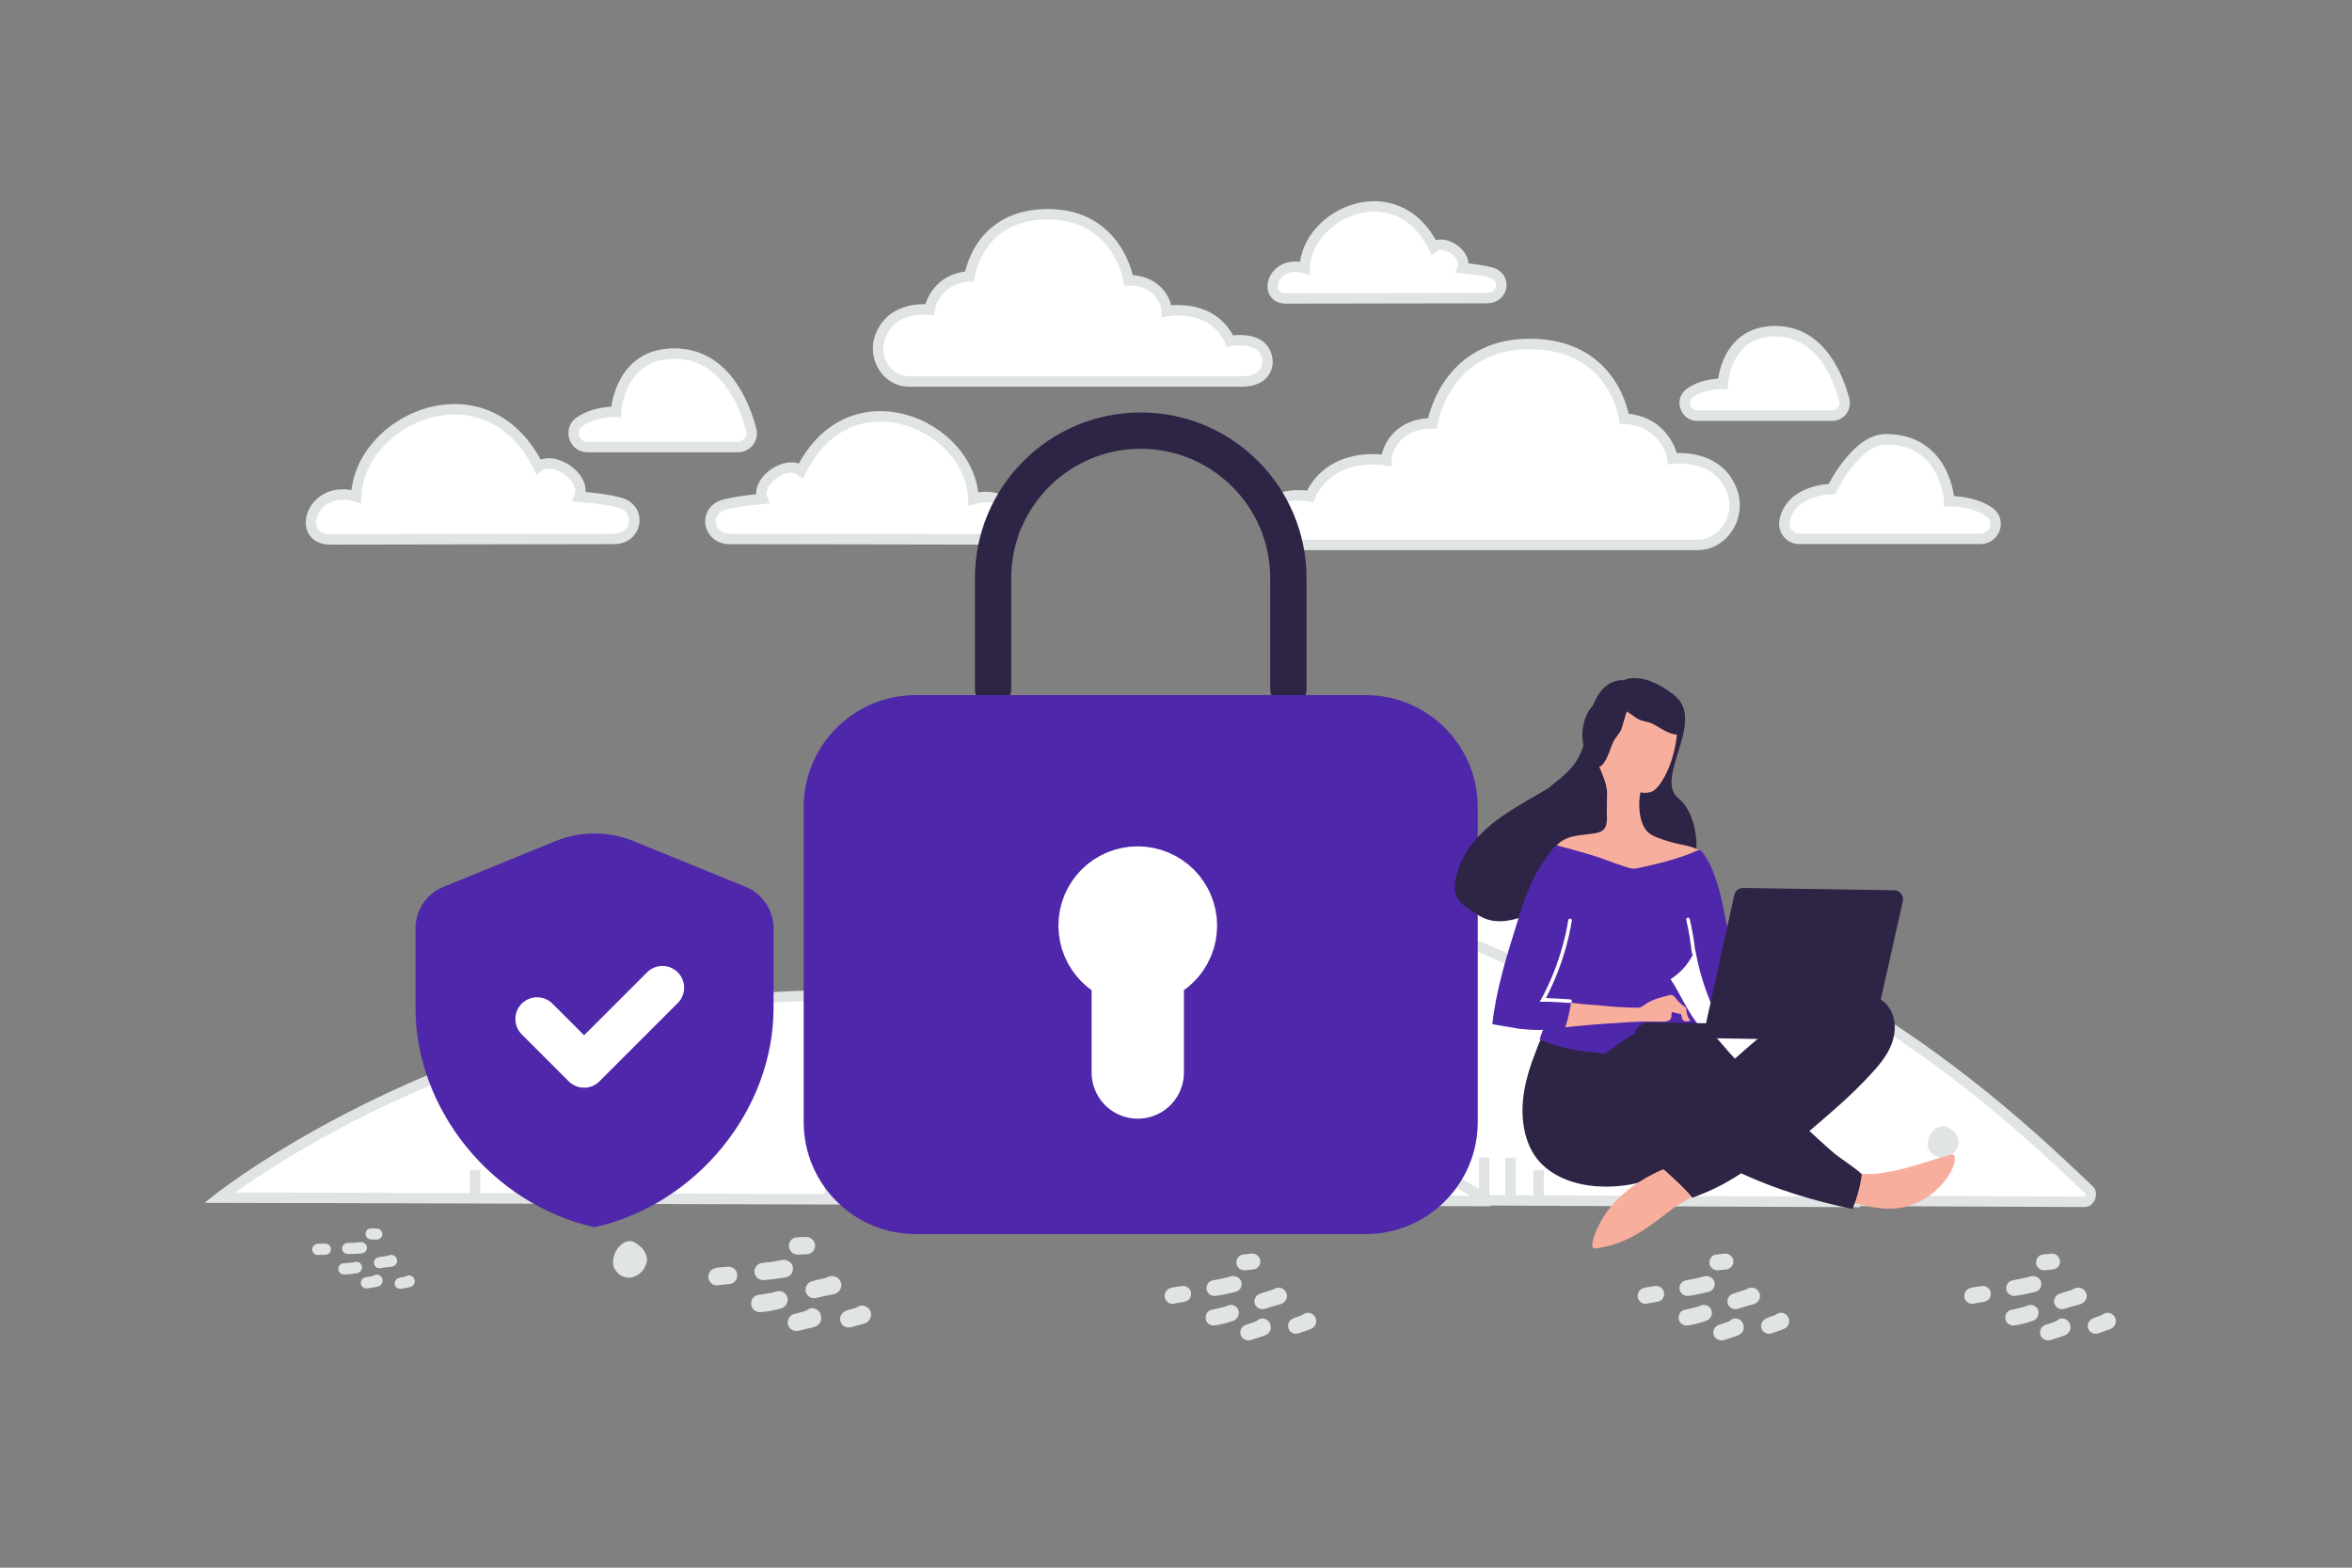 <svg width="900" height="600" viewBox="0 0 900 600" fill="none" xmlns="http://www.w3.org/2000/svg">
<rect x="0" y="0" width="900" height="600" fill="#808080" stroke="none"/>
<g clip-path="url(#clip0_1235_23651)">
<path fill-rule="evenodd" clip-rule="evenodd" d="M362.614 458.077C360.953 458.069 360.02 456.217 361.088 454.945C376.396 436.702 459.288 344.452 571.269 343.017C683.959 341.572 775.856 433.307 799.408 455.464C800.869 456.838 799.667 459.979 797.661 459.97L362.614 458.077Z" fill="white" stroke="#E1E4E5" stroke-width="4"/>
<path fill-rule="evenodd" clip-rule="evenodd" d="M259.058 458.059C259.058 458.059 347.507 344.61 471.786 343.017C596.628 341.416 695.95 454.175 705.1 460L259.058 458.059Z" fill="white" stroke="#E1E4E5" stroke-width="4"/>
<path d="M219.701 440.228V417.182" stroke="#E1E4E5" stroke-width="4"/>
<path d="M344.331 440.228V417.182" stroke="#E1E4E5" stroke-width="4"/>
<path d="M235.007 440.227V424.273" stroke="#E1E4E5" stroke-width="4"/>
<path d="M358.541 440.227V424.273" stroke="#E1E4E5" stroke-width="4"/>
<path d="M578 459.046V443.092" stroke="#E1E4E5" stroke-width="4"/>
<path d="M204.395 440.227V424.273" stroke="#E1E4E5" stroke-width="4"/>
<path d="M329.025 440.227V424.273" stroke="#E1E4E5" stroke-width="4"/>
<path d="M543.299 459.046V443.092" stroke="#E1E4E5" stroke-width="4"/>
<path fill-rule="evenodd" clip-rule="evenodd" d="M84 458.368C84 458.368 180.441 382.083 315.95 381.011C452.073 379.935 560.37 455.757 570.346 459.674L84 458.368Z" fill="white" stroke="#E1E4E5" stroke-width="4"/>
<path d="M198.435 458.481V442.984" stroke="#E1E4E5" stroke-width="4"/>
<path d="M334.326 458.481V442.984" stroke="#E1E4E5" stroke-width="4"/>
<path d="M567.961 458.481V442.984" stroke="#E1E4E5" stroke-width="4"/>
<path d="M215.124 458.483V447.754" stroke="#E1E4E5" stroke-width="4"/>
<path d="M349.82 458.483V447.754" stroke="#E1E4E5" stroke-width="4"/>
<path d="M588.74 458.483V447.754" stroke="#E1E4E5" stroke-width="4"/>
<path d="M181.746 458.483V447.754" stroke="#E1E4E5" stroke-width="4"/>
<path d="M317.637 458.483V447.754" stroke="#E1E4E5" stroke-width="4"/>
<path d="M290.505 489.56C289.329 488.979 288.589 487.704 288.689 486.432C288.738 485.758 288.991 485.115 289.415 484.588C289.838 484.062 290.413 483.677 291.061 483.486C291.426 483.38 291.813 483.342 292.195 483.3C294.479 483.041 296.766 482.824 299.012 482.29C300.005 482.05 300.982 482.21 301.863 482.771C303.029 483.515 303.548 484.607 303.403 485.953C303.256 487.305 302.464 488.23 301.189 488.714C300.949 488.803 300.7 488.866 300.446 488.902C297.825 489.289 295.207 489.718 292.561 489.916C291.837 489.97 291.152 489.883 290.505 489.56ZM301.067 498.897C300.577 499.91 299.741 500.589 298.696 500.851C296.127 501.488 293.532 502.08 290.876 502.185C288.451 502.277 286.833 500.002 287.629 497.74C288.084 496.446 289.084 495.713 290.42 495.572C292.143 495.393 293.816 495.013 295.517 494.734C296.058 494.645 296.561 494.456 297.077 494.29C297.704 494.085 298.378 494.072 299.013 494.254C299.647 494.436 300.212 494.803 300.636 495.309C301.052 495.799 301.315 496.4 301.392 497.038C301.468 497.676 301.355 498.323 301.067 498.897ZM308.572 492.128C309.005 491.247 309.703 490.683 310.636 490.405C312.041 489.985 313.466 489.637 314.906 489.362C315.563 489.234 316.191 489.051 316.8 488.747C317.236 488.528 317.712 488.402 318.198 488.375C318.685 488.349 319.172 488.423 319.629 488.593C320.086 488.763 320.502 489.025 320.853 489.363C321.205 489.701 321.482 490.108 321.669 490.558C322.431 492.398 321.517 494.416 319.585 495.139C319.317 495.244 319.041 495.325 318.759 495.382C316.625 495.756 314.51 496.236 312.402 496.736C311.095 497.043 309.932 496.741 309.023 495.709C308.136 494.697 307.973 493.342 308.572 492.128ZM312.266 501.057C313.673 501.801 314.227 502.935 314.245 504.338C314.264 505.725 313.633 506.795 312.412 507.474C311.967 507.724 311.48 507.897 310.986 508.018C309.247 508.437 307.516 508.869 305.777 509.288C304.668 509.551 303.608 509.429 302.692 508.698C301.686 507.891 301.254 506.817 301.488 505.549C301.732 504.213 302.559 503.313 303.863 502.916C304.875 502.618 305.896 502.355 306.926 502.126C307.704 501.946 308.432 501.726 309.114 501.242C310.127 500.515 311.261 500.57 312.266 501.057ZM332.951 504.702C332.605 505.41 332.086 505.967 331.365 506.304C330.958 506.492 330.545 506.662 330.115 506.768C328.661 507.129 327.219 507.529 325.777 507.929C323.592 508.534 321.594 507.134 321.476 504.968C321.402 503.61 322.165 502.389 323.498 501.775C324.488 501.317 325.542 501.051 326.596 500.802C327.16 500.667 327.682 500.488 328.185 500.187C329.547 499.371 331.082 499.57 332.238 500.653C333.333 501.681 333.624 503.325 332.951 504.702ZM271.406 487.116C271.79 486.411 272.306 485.908 272.992 485.595C273.46 485.38 273.947 485.223 274.459 485.175C275.821 485.048 277.189 484.875 278.557 484.815C281.036 484.71 282.724 486.908 281.942 489.224C281.534 490.438 280.624 491.152 279.378 491.401C278.978 491.481 278.555 491.478 278.145 491.529C277.039 491.657 275.925 491.708 274.819 491.884C273.512 492.095 272.426 491.608 271.664 490.521C270.892 489.438 270.877 488.269 271.406 487.116ZM309.987 473.771C311.287 474.438 311.973 475.63 311.873 476.95C311.764 478.369 311.017 479.317 309.71 479.832C309.416 479.957 309.103 480.03 308.784 480.05C307.574 480.112 306.363 480.147 305.151 480.155C304.469 480.158 303.834 479.936 303.267 479.533C302.146 478.715 301.644 477.383 301.971 476.072C302.308 474.743 303.356 473.721 304.701 473.594C306.031 473.466 307.376 473.466 308.712 473.438C309.199 473.425 309.66 473.576 309.987 473.771ZM131.918 479.631C131.193 479.199 130.784 478.343 130.913 477.532C130.979 477.102 131.174 476.702 131.472 476.386C131.771 476.07 132.159 475.853 132.585 475.763C132.825 475.714 133.075 475.709 133.322 475.702C134.801 475.653 136.279 475.63 137.748 475.402C138.064 475.349 138.387 475.362 138.698 475.44C139.008 475.519 139.299 475.661 139.552 475.857C140.262 476.393 140.539 477.121 140.378 477.977C140.214 478.836 139.659 479.39 138.816 479.635C138.657 479.68 138.494 479.708 138.329 479.718C136.628 479.832 134.927 479.973 133.219 479.965C132.752 479.963 132.316 479.872 131.918 479.631ZM138.217 486.163C138.049 486.461 137.816 486.717 137.535 486.913C137.255 487.109 136.934 487.24 136.596 487.295C134.915 487.572 133.22 487.819 131.511 487.751C129.95 487.686 129.029 486.144 129.655 484.733C130.013 483.926 130.692 483.507 131.556 483.485C132.671 483.458 133.763 483.3 134.869 483.208C135.221 483.178 135.553 483.083 135.893 483.002C136.753 482.8 137.614 483.132 138.124 483.839C138.619 484.526 138.655 485.43 138.217 486.163ZM143.378 482.203C143.701 481.66 144.178 481.334 144.79 481.203C145.713 481.005 146.646 480.855 147.584 480.752C148.011 480.71 148.43 480.61 148.83 480.454C149.121 480.336 149.433 480.279 149.746 480.287C150.06 480.295 150.368 480.367 150.653 480.499C150.937 480.632 151.191 480.821 151.399 481.056C151.607 481.291 151.764 481.567 151.861 481.865C152.256 483.084 151.567 484.332 150.29 484.697C150.113 484.752 149.931 484.79 149.747 484.811C148.359 484.942 146.978 485.142 145.6 485.355C144.746 485.485 144.015 485.232 143.484 484.524C142.967 483.829 142.932 482.951 143.378 482.203ZM145.292 488.12C146.156 488.669 146.454 489.425 146.394 490.326C146.335 491.217 145.876 491.871 145.058 492.245C144.757 492.379 144.44 492.471 144.115 492.521C142.978 492.701 141.846 492.89 140.708 493.07C139.983 493.181 139.309 493.049 138.759 492.533C138.155 491.964 137.933 491.253 138.148 490.451C138.372 489.606 138.949 489.071 139.806 488.883C140.47 488.744 141.139 488.627 141.811 488.533C142.32 488.458 142.798 488.353 143.26 488.078C143.947 487.663 144.672 487.756 145.292 488.12ZM158.377 491.516C158.118 491.952 157.757 492.283 157.277 492.462C157.01 492.567 156.734 492.645 156.452 492.696C155.5 492.854 154.555 493.037 153.609 493.22C152.176 493.496 150.966 492.495 151.001 491.1C151.023 490.225 151.575 489.481 152.462 489.155C153.12 488.911 153.81 488.795 154.499 488.689C154.864 488.64 155.218 488.534 155.55 488.375C156.465 487.921 157.44 488.127 158.126 488.881C158.776 489.597 158.879 490.667 158.377 491.516ZM119.789 477.088C120.072 476.655 120.429 476.359 120.885 476.193C121.196 476.079 121.516 476.004 121.847 475.999C122.727 475.987 123.614 475.946 124.495 475.977C126.091 476.036 127.061 477.533 126.441 478.979C126.118 479.737 125.497 480.148 124.685 480.245C124.424 480.276 124.153 480.252 123.887 480.264C123.172 480.289 122.454 480.265 121.736 480.321C120.886 480.39 120.214 480.022 119.781 479.286C119.341 478.552 119.391 477.801 119.789 477.088ZM145.224 470.498C146.025 470.992 146.403 471.792 146.272 472.633C146.129 473.538 145.602 474.108 144.737 474.372C144.543 474.433 144.331 474.472 144.131 474.465C143.352 474.442 142.573 474.403 141.795 474.346C141.36 474.311 140.948 474.137 140.619 473.851C139.941 473.269 139.687 472.388 139.964 471.564C140.248 470.729 140.972 470.127 141.842 470.114C142.702 470.1 143.565 470.169 144.423 470.219C144.736 470.235 145.025 470.356 145.224 470.498ZM463.536 495.756C462.421 495.302 461.66 494.183 461.668 493.012C461.668 492.391 461.857 491.785 462.211 491.275C462.564 490.765 463.065 490.375 463.646 490.157C463.973 490.037 464.326 489.976 464.672 489.913C466.747 489.526 468.827 489.176 470.848 488.539C471.282 488.396 471.741 488.345 472.196 488.389C472.651 488.432 473.092 488.57 473.491 488.792C474.607 489.397 475.154 490.363 475.11 491.605C475.064 492.852 474.4 493.752 473.264 494.278C473.05 494.376 472.826 494.451 472.596 494.5C470.221 495.027 467.853 495.591 465.443 495.947C464.783 496.044 464.15 496.01 463.536 495.756ZM473.823 503.611C473.44 504.57 472.719 505.247 471.78 505.556C469.469 506.308 467.132 507.021 464.707 507.292C462.492 507.536 460.861 505.559 461.441 503.436C461.773 502.221 462.64 501.483 463.854 501.267C465.42 500.99 466.927 500.531 468.466 500.164C468.956 500.047 469.404 499.841 469.866 499.654C470.427 499.425 471.044 499.37 471.636 499.494C472.229 499.619 472.771 499.919 473.192 500.354C474.038 501.216 474.282 502.484 473.823 503.611ZM480.249 496.918C480.588 496.083 481.19 495.521 482.026 495.205C483.285 494.728 484.567 494.316 485.868 493.968C486.461 493.808 487.024 493.6 487.561 493.281C487.946 493.052 488.373 492.905 488.817 492.849C489.261 492.793 489.712 492.828 490.142 492.954C490.571 493.08 490.97 493.292 491.314 493.579C491.657 493.866 491.938 494.22 492.139 494.62C492.957 496.253 492.254 498.161 490.532 498.951C490.294 499.065 490.046 499.158 489.791 499.228C487.862 499.711 485.957 500.29 484.06 500.885C482.883 501.253 481.798 501.053 480.898 500.168C480.019 499.299 479.78 498.069 480.249 496.918ZM484.22 504.852C485.556 505.44 486.138 506.443 486.248 507.726C486.356 508.995 485.848 510.016 484.775 510.718C484.38 510.972 483.953 511.171 483.505 511.31C481.94 511.809 480.384 512.318 478.819 512.816C477.821 513.129 476.842 513.087 475.955 512.479C474.981 511.805 474.515 510.851 474.646 509.674C474.781 508.435 475.479 507.556 476.647 507.107C477.554 506.767 478.472 506.459 479.4 506.182C480.101 505.966 480.752 505.716 481.345 505.229C482.225 504.496 483.267 504.472 484.22 504.852ZM503.4 506.829C503.13 507.5 502.691 508.044 502.053 508.4C501.693 508.599 501.326 508.782 500.939 508.907C499.634 509.339 498.336 509.789 497.043 510.256C495.082 510.954 493.16 509.803 492.91 507.827C492.753 506.588 493.372 505.421 494.552 504.77C495.428 504.286 496.376 503.973 497.325 503.675C497.832 503.515 498.298 503.317 498.739 503.008C499.933 502.171 501.351 502.252 502.481 503.168C503.551 504.038 503.926 505.523 503.4 506.829ZM445.887 494.774C446.192 494.104 446.632 493.609 447.239 493.277C447.647 493.044 448.092 492.881 448.555 492.797C449.793 492.59 451.035 492.342 452.283 492.197C454.547 491.937 456.237 493.839 455.673 496.011C455.38 497.15 454.594 497.864 453.469 498.174C453.107 498.274 452.72 498.299 452.348 498.372C451.344 498.562 450.327 498.682 449.326 498.916C448.143 499.195 447.117 498.82 446.347 497.876C445.569 496.935 445.478 495.865 445.887 494.774ZM480.338 480.017C481.572 480.542 482.278 481.588 482.274 482.803C482.267 484.11 481.645 485.027 480.482 485.585C480.221 485.718 479.939 485.806 479.649 485.845C478.545 485.982 477.438 486.094 476.329 486.18C475.704 486.228 475.109 486.067 474.563 485.734C473.483 485.06 472.935 483.872 473.149 482.651C473.37 481.412 474.262 480.407 475.486 480.202C476.695 479.997 477.927 479.909 479.148 479.795C479.593 479.751 480.025 479.859 480.338 480.017ZM644.536 495.756C643.421 495.302 642.66 494.183 642.668 493.012C642.668 492.391 642.857 491.785 643.211 491.275C643.564 490.765 644.065 490.375 644.646 490.157C644.973 490.037 645.326 489.976 645.672 489.913C647.747 489.526 649.827 489.176 651.848 488.539C652.282 488.396 652.741 488.345 653.196 488.389C653.651 488.432 654.092 488.57 654.491 488.792C655.607 489.397 656.154 490.363 656.11 491.605C656.064 492.852 655.4 493.752 654.264 494.278C654.05 494.376 653.826 494.451 653.596 494.5C651.221 495.027 648.853 495.591 646.443 495.947C645.783 496.044 645.15 496.01 644.536 495.756ZM654.823 503.611C654.44 504.57 653.719 505.247 652.78 505.556C650.469 506.308 648.132 507.021 645.707 507.292C643.492 507.536 641.861 505.559 642.441 503.436C642.773 502.221 643.64 501.483 644.854 501.267C646.42 500.99 647.927 500.531 649.466 500.164C649.956 500.047 650.404 499.841 650.866 499.654C651.427 499.425 652.044 499.37 652.636 499.494C653.229 499.619 653.771 499.919 654.192 500.354C655.038 501.216 655.282 502.484 654.823 503.611ZM661.249 496.918C661.588 496.083 662.19 495.521 663.026 495.205C664.285 494.728 665.567 494.316 666.868 493.968C667.461 493.808 668.024 493.6 668.561 493.281C668.946 493.052 669.373 492.905 669.817 492.849C670.261 492.793 670.712 492.828 671.142 492.954C671.571 493.08 671.97 493.292 672.314 493.579C672.657 493.866 672.938 494.22 673.139 494.62C673.957 496.253 673.254 498.161 671.532 498.951C671.294 499.065 671.046 499.158 670.791 499.228C668.862 499.711 666.957 500.29 665.06 500.885C663.883 501.253 662.798 501.053 661.898 500.168C661.019 499.299 660.78 498.069 661.249 496.918ZM665.22 504.852C666.556 505.44 667.138 506.443 667.248 507.726C667.356 508.995 666.848 510.016 665.775 510.718C665.38 510.972 664.953 511.171 664.505 511.31C662.94 511.809 661.384 512.318 659.819 512.816C658.821 513.129 657.842 513.087 656.955 512.479C655.981 511.805 655.515 510.851 655.646 509.674C655.781 508.435 656.479 507.556 657.647 507.107C658.554 506.767 659.472 506.459 660.4 506.182C661.101 505.966 661.752 505.716 662.345 505.229C663.225 504.496 664.267 504.472 665.22 504.852ZM684.4 506.829C684.13 507.5 683.691 508.044 683.053 508.4C682.693 508.599 682.326 508.782 681.939 508.907C680.631 509.334 679.337 509.795 678.043 510.256C676.082 510.954 674.16 509.803 673.91 507.827C673.753 506.588 674.372 505.421 675.552 504.77C676.428 504.286 677.376 503.973 678.325 503.675C678.832 503.515 679.298 503.317 679.739 503.008C680.933 502.171 682.351 502.252 683.481 503.168C684.551 504.038 684.926 505.523 684.4 506.829ZM626.887 494.774C627.192 494.104 627.632 493.609 628.239 493.277C628.647 493.044 629.092 492.881 629.555 492.797C630.793 492.59 632.035 492.342 633.283 492.197C635.547 491.937 637.237 493.839 636.673 496.011C636.38 497.15 635.594 497.864 634.469 498.174C634.107 498.274 633.72 498.299 633.348 498.372C632.344 498.562 631.327 498.682 630.326 498.916C629.143 499.195 628.117 498.82 627.347 497.876C626.569 496.935 626.478 495.865 626.887 494.774ZM661.338 480.017C662.572 480.542 663.278 481.588 663.274 482.803C663.267 484.11 662.645 485.027 661.482 485.585C661.221 485.718 660.939 485.806 660.649 485.845C659.545 485.982 658.438 486.094 657.329 486.18C656.704 486.228 656.109 486.067 655.563 485.734C654.483 485.06 653.935 483.872 654.149 482.651C654.37 481.412 655.262 480.407 656.486 480.202C657.695 479.997 658.927 479.909 660.148 479.795C660.593 479.751 661.025 479.859 661.338 480.017ZM769.536 495.756C768.421 495.302 767.66 494.183 767.668 493.012C767.668 492.391 767.857 491.785 768.211 491.275C768.564 490.765 769.065 490.375 769.646 490.157C769.973 490.037 770.326 489.976 770.672 489.913C772.747 489.526 774.827 489.176 776.848 488.539C777.282 488.396 777.741 488.345 778.196 488.389C778.651 488.432 779.092 488.57 779.491 488.792C780.607 489.397 781.154 490.363 781.11 491.605C781.064 492.852 780.4 493.752 779.264 494.278C779.05 494.376 778.826 494.451 778.596 494.5C776.221 495.027 773.853 495.591 771.443 495.947C770.783 496.044 770.15 496.01 769.536 495.756ZM779.823 503.611C779.44 504.57 778.719 505.247 777.78 505.556C775.469 506.308 773.132 507.021 770.707 507.292C768.492 507.536 766.861 505.559 767.441 503.436C767.773 502.221 768.64 501.483 769.854 501.267C771.42 500.99 772.927 500.531 774.466 500.164C774.956 500.047 775.404 499.841 775.866 499.654C776.427 499.425 777.044 499.37 777.636 499.494C778.229 499.619 778.771 499.919 779.192 500.354C780.038 501.216 780.282 502.484 779.823 503.611ZM786.249 496.918C786.588 496.083 787.19 495.521 788.026 495.205C789.285 494.728 790.567 494.316 791.868 493.968C792.461 493.808 793.024 493.6 793.561 493.281C793.946 493.052 794.373 492.905 794.817 492.849C795.261 492.793 795.712 492.828 796.142 492.954C796.571 493.08 796.97 493.292 797.314 493.579C797.657 493.866 797.938 494.22 798.139 494.62C798.957 496.253 798.254 498.161 796.532 498.951C796.294 499.065 796.046 499.158 795.791 499.228C793.862 499.711 791.957 500.29 790.06 500.885C788.883 501.253 787.798 501.053 786.898 500.168C786.019 499.299 785.78 498.069 786.249 496.918ZM790.22 504.852C791.556 505.44 792.138 506.443 792.248 507.726C792.356 508.995 791.848 510.016 790.775 510.718C790.38 510.972 789.953 511.171 789.505 511.31C787.94 511.809 786.384 512.318 784.819 512.816C783.821 513.129 782.842 513.087 781.955 512.479C780.981 511.805 780.515 510.851 780.646 509.674C780.781 508.435 781.479 507.556 782.647 507.107C783.554 506.767 784.472 506.459 785.4 506.182C786.101 505.966 786.752 505.716 787.345 505.229C788.225 504.496 789.267 504.472 790.22 504.852ZM809.4 506.829C809.13 507.5 808.691 508.044 808.053 508.4C807.693 508.599 807.326 508.782 806.939 508.907C805.631 509.334 804.337 509.795 803.043 510.256C801.082 510.954 799.16 509.803 798.91 507.827C798.753 506.588 799.372 505.421 800.552 504.77C801.428 504.286 802.376 503.973 803.325 503.675C803.832 503.515 804.298 503.317 804.739 503.008C805.933 502.171 807.351 502.252 808.481 503.168C809.551 504.038 809.926 505.523 809.4 506.829ZM751.887 494.774C752.192 494.104 752.632 493.609 753.239 493.277C753.647 493.044 754.092 492.881 754.555 492.797C755.793 492.59 757.035 492.342 758.283 492.197C760.547 491.937 762.237 493.839 761.673 496.011C761.38 497.15 760.594 497.864 759.469 498.174C759.107 498.274 758.72 498.299 758.348 498.372C757.344 498.562 756.327 498.682 755.326 498.916C754.143 499.195 753.117 498.82 752.347 497.876C751.569 496.935 751.478 495.865 751.887 494.774ZM786.338 480.017C787.572 480.542 788.278 481.588 788.274 482.803C788.267 484.11 787.645 485.027 786.482 485.585C786.221 485.718 785.939 485.806 785.649 485.845C784.545 485.982 783.438 486.094 782.329 486.18C781.704 486.228 781.109 486.067 780.563 485.734C779.483 485.06 778.935 483.872 779.149 482.651C779.37 481.412 780.262 480.407 781.486 480.202C782.695 479.997 783.927 479.909 785.148 479.795C785.593 479.751 786.025 479.859 786.338 480.017ZM240.532 488.993C238.433 488.952 236.831 487.958 235.608 486.263C234.499 484.729 234.389 483.02 234.811 481.234C235.198 479.593 235.92 478.117 237.091 476.916C238.138 475.841 239.392 475.099 240.911 475.005C241.742 474.955 242.53 475.225 243.208 475.738C243.564 476.008 243.947 476.237 244.308 476.498C246.024 477.739 247.142 479.395 247.529 481.522C247.648 482.161 247.56 482.813 247.362 483.429C246.491 486.146 244.788 488.017 242.051 488.813C241.559 488.959 241.045 489.02 240.532 488.993ZM743.075 442.994C741.137 442.959 739.658 442.107 738.529 440.654C737.505 439.339 737.404 437.874 737.794 436.343C738.151 434.936 738.817 433.672 739.898 432.642C740.865 431.721 742.023 431.085 743.424 431.004C744.182 430.967 744.929 431.188 745.544 431.632C745.874 431.864 746.227 432.06 746.56 432.284C748.144 433.348 749.176 434.767 749.534 436.59C749.643 437.138 749.562 437.697 749.379 438.225C748.575 440.553 747.003 442.157 744.476 442.84C744.02 442.965 743.547 443.017 743.075 442.994Z" fill="#E1E4E5"/>
<path fill-rule="evenodd" clip-rule="evenodd" d="M126.339 206.437C112.774 206.437 119.121 184.926 136.306 190.064C137.258 160.197 185.941 138.344 206.071 178.628C211.763 174.124 224.543 182.631 221.713 190.064C228.035 190.603 233.009 191.334 236.878 192.303C245.813 194.539 244.045 206.336 234.835 206.253L126.339 206.437ZM381.911 206.437C394.739 206.437 388.737 186.097 372.486 190.955C371.586 162.712 325.551 142.048 306.515 180.141C301.133 175.882 289.048 183.926 291.724 190.955C285.746 191.465 281.043 192.157 277.383 193.072C268.934 195.187 270.607 206.342 279.316 206.264L381.911 206.437ZM492.189 114.211C482.598 114.211 487.086 99.001 499.237 102.635C499.91 81.516 534.332 66.065 548.566 94.548C552.59 91.364 561.627 97.378 559.626 102.635C564.096 103.016 567.613 103.533 570.349 104.218C576.667 105.799 575.416 114.14 568.904 114.082L492.189 114.211ZM282.309 171.123H224.844C219.706 171.123 217.492 164.457 221.697 161.5C221.756 161.457 221.815 161.415 221.875 161.374C227.861 157.251 235.717 157.626 235.717 157.626C235.717 157.626 236.839 135.317 257.976 135.317C277.087 135.317 284.708 154.114 287.456 164.47C288.349 167.834 285.783 171.123 282.309 171.123ZM701.09 159.096H649.469C644.853 159.096 642.865 153.075 646.641 150.404L646.801 150.29C652.179 146.567 659.236 146.905 659.236 146.905C659.236 146.905 660.244 126.755 679.232 126.755C696.399 126.755 703.245 143.733 705.714 153.086C706.516 156.125 704.211 159.096 701.09 159.096ZM688.53 206.23H757.781C763.387 206.23 765.805 199.134 761.216 195.985C761.151 195.94 761.086 195.896 761.021 195.853C754.488 191.463 745.913 191.861 745.913 191.861C745.913 191.861 744.688 168.114 721.618 168.114C710.212 168.114 700.995 187.172 700.995 187.172C700.995 187.172 685.479 187.172 682.911 199.147C682.135 202.774 684.737 206.23 688.53 206.23ZM649.58 208.548H496.052C481.64 208.548 482.301 196.62 487.009 192.464C491.834 188.204 501.367 189.932 501.367 189.932C501.367 189.932 504.205 181.909 513.548 178.003C521.811 174.548 530.468 176.192 530.468 176.192C530.468 176.192 530.468 170.685 535.759 166.125C541.051 161.564 548.105 162.008 548.105 162.008C548.105 162.008 552.955 131.645 585.364 131.645C617.772 131.645 621.52 160.234 621.52 160.234C621.52 160.234 628.795 160.234 634.086 165.11C639.377 169.986 640.039 175.526 640.039 175.526C640.039 175.526 657.734 173.129 662.968 188.474C666.086 197.62 659.679 208.548 649.58 208.548ZM347.754 146H475.011C486.956 146 486.408 136.073 482.506 132.614C478.507 129.069 470.605 130.507 470.605 130.507C470.605 130.507 468.252 123.83 460.509 120.58C453.659 117.704 446.484 119.072 446.484 119.072C446.484 119.072 446.484 114.49 442.098 110.695C437.712 106.899 431.864 107.268 431.864 107.268C431.864 107.268 427.845 82 400.982 82C374.119 82 371.013 105.792 371.013 105.792C371.013 105.792 364.983 105.792 360.597 109.85C356.211 113.908 355.663 118.519 355.663 118.519C355.663 118.519 340.996 116.524 336.658 129.294C334.073 136.905 339.384 146 347.754 146Z" fill="white" stroke="#E1E4E5" stroke-width="4"/>
<path d="M380.001 263.687V221.312C380.001 190.111 405.299 164.812 436.501 164.812C467.702 164.812 493 190.111 493 221.312V263.687" stroke="#2E2445" stroke-width="13.893" stroke-linecap="round" stroke-linejoin="round"/>
<path fill-rule="evenodd" clip-rule="evenodd" d="M522.571 463.858H350.429C331.407 463.858 316 448.451 316 429.429V308.929C316 289.907 331.407 274.5 350.429 274.5H522.571C541.593 274.5 557 289.907 557 308.929V429.429C557 448.451 541.593 463.858 522.571 463.858Z" fill="#4F27AA" stroke="#4F27AA" stroke-width="16.932" stroke-linecap="round" stroke-linejoin="round"/>
<path d="M435.369 410.482V367.306M435.321 341.588C428.311 341.588 422.622 347.277 422.673 354.287C422.673 361.297 428.362 366.986 435.371 366.986C442.381 366.986 448.07 361.297 448.07 354.287C448.07 347.277 442.381 341.588 435.321 341.588" stroke="white" stroke-width="35.331" stroke-linecap="round" stroke-linejoin="round"/>
<path fill-rule="evenodd" clip-rule="evenodd" d="M296 385.766C296 424.587 266.776 460.886 227.5 469.7C188.224 460.886 159 424.587 159 385.766V355.271C159.001 351.874 160.014 348.555 161.909 345.736C163.805 342.918 166.497 340.728 169.643 339.447L212.456 321.956C222.098 318.015 232.902 318.015 242.544 321.956L285.357 339.447C288.502 340.729 291.194 342.919 293.089 345.737C294.985 348.556 295.998 351.874 296 355.271V385.766Z" fill="#4F27AA"/>
<path d="M253.473 378.014L223.504 407.982L205.523 390.001" stroke="white" stroke-width="16.625" stroke-linecap="round" stroke-linejoin="round"/>
<path d="M731.057 461.308C737.573 459.106 743.221 454.417 746.519 448.402C747.451 446.743 748.212 444.838 747.961 442.952C747.898 442.568 747.8 442.113 747.454 441.933C747.143 441.754 746.723 441.853 746.373 441.952C735.489 444.889 723.981 449.837 712.557 449.315C712.034 449.307 711.512 449.265 711.056 449.467C710.495 449.702 710.138 450.22 709.886 450.774C709.022 452.573 708.273 455.977 708.556 458.003C708.903 460.413 711.233 460.762 713.282 461.281C719.115 462.764 725.241 463.276 731.057 461.308Z" fill="#F8AE9D"/>
<path d="M732.063 447.8C732.94 447.43 733.851 447.061 734.793 447.04C735.734 447.02 736.772 447.523 737.072 448.434C737.272 449.065 737.087 449.724 736.834 450.313C736.149 451.836 734.945 453.072 733.674 454.168C728.801 458.277 722.56 460.761 716.175 461.152C713.35 461.318 710.391 461.064 707.901 459.737C709.144 458.222 708.898 456.058 709.032 454.143C709.431 448.537 714.208 450.666 718.043 450.655C722.854 450.553 727.643 449.615 732.063 447.8Z" fill="#F8AE9D"/>
<path d="M586.233 406.338L586.014 406.963C584.483 411.401 583.298 415.983 582.808 420.681C581.91 429.312 583.604 439.41 590.097 445.678C598.753 454.036 612.64 455.327 623.929 453.337C628.55 452.529 632.9 450.596 636.597 447.709C640.275 451.041 644.228 454.691 647.518 458.401C654.126 456.09 660.415 452.953 666.237 449.066C680.014 455.374 694.065 459.631 708.901 462.715C710.597 458.496 711.787 454.092 712.447 449.593C712.562 448.863 703.316 442.623 702.249 441.736C699.048 439.038 692.38 432.872 692.38 432.872C692.38 432.872 700.784 425.715 704.46 422.355C708.35 418.863 712.08 415.198 715.641 411.371C718.582 408.21 721.456 404.872 723.259 400.926C725.061 397.015 725.724 392.389 724.217 388.323C719.46 375.669 700.257 380.117 691.338 384.478C683.963 388.095 677.505 393.365 671.289 398.708C668.783 400.831 666.309 403.024 663.872 405.183C661.95 403.202 659.828 400.625 658.012 398.541C656.06 396.281 653.827 394.155 651.128 392.825C648.292 391.387 645.675 391.592 642.649 391.162C641.293 390.967 639.974 390.564 638.653 390.335C634.691 389.612 630.496 390.385 627.015 392.424C623.709 394.36 621.025 396.655 617.145 397.397C612.741 398.237 607.625 397.741 603.207 397.151C599.242 396.603 595.212 395.705 591.262 396.481C589.619 396.805 588.992 399.096 588.449 400.412C587.723 402.318 586.961 404.293 586.233 406.338ZM621.233 260.374C621.233 260.374 610.568 258.678 607.704 277.504C604.522 298.434 596.025 294.991 582.531 311.986C574.644 321.917 582.944 339.455 599.809 339.107C616.675 338.768 631.906 333.891 641.607 335.978C651.309 338.064 651.842 313.216 642.27 305.55C632.697 297.883 653.106 275.868 640.67 266.064C628.234 256.261 621.233 260.374 621.233 260.374Z" fill="#2E2445"/>
<path d="M557.486 343.391C556.513 341.392 556.572 339.07 556.923 336.903C558.443 327.603 564.961 319.832 572.431 314.137C579.926 308.428 588.504 304.352 596.39 299.235C598.436 297.903 600.487 296.468 602.837 295.747C605.187 295.027 607.918 295.105 609.858 296.62C611.228 297.683 612.019 299.327 612.48 300.971C613.49 304.571 613.103 308.383 612.487 312.035C611.717 316.641 610.587 321.2 608.731 325.433C607.243 328.848 604.821 332.362 601.181 333.031C600.128 337.112 597.959 340.937 594.918 343.864C591.439 347.219 587.029 349.413 582.451 350.946C578.234 352.361 573.621 353.285 569.379 351.964C566.861 351.195 564.643 349.715 562.474 348.205C560.539 346.919 558.531 345.511 557.486 343.391ZM595.601 337.189L598.091 333.237C597.564 333.283 597.045 333.405 596.553 333.6C595.186 334.191 594.363 336.345 595.601 337.189Z" fill="#2E2445"/>
<path d="M641.736 276.93C641.865 277.629 641.888 278.361 641.841 279.197C641.559 284.078 640.509 288.885 638.731 293.44C637.645 296.142 636.315 298.806 634.433 301.043C633.652 301.972 632.768 302.83 631.613 303.161C630.423 303.491 628.923 303.538 627.743 303.242C626.701 307.548 627.136 315.675 630.854 318.729C631.99 319.653 633.34 320.231 634.692 320.74C637.325 321.756 640.067 322.529 642.812 323.128C645.938 323.803 649.346 324.308 651.542 326.607C651.817 326.89 652.09 327.278 651.979 327.659C651.906 327.902 651.729 328.074 651.518 328.21C649.789 329.613 647.651 330.382 645.513 331.116C641.765 332.384 637.915 333.441 634 334.148C629.911 334.888 625.688 335.242 621.547 334.795C618.346 334.433 615.187 333.618 612.281 332.18C609.237 330.67 606.118 329.437 602.968 327.995C600.303 326.77 597.676 325.371 594.79 324.874C596.154 322.28 598.999 320.825 601.833 320.136C604.666 319.482 607.63 319.422 610.496 318.873C611.44 318.679 612.385 318.449 613.195 317.869C615.416 316.264 614.807 312.7 614.843 310.365L614.955 302.978C614.625 299.452 613.171 296.502 611.896 293.276C609.949 288.332 609.547 282.715 611.262 277.652C612.976 272.624 616.877 268.257 621.888 266.486C626.899 264.714 632.914 265.712 636.761 269.395C639.2 271.768 641.189 273.889 641.736 276.93Z" fill="#F8AE9D"/>
<path d="M626.326 261.222C631.32 260.664 635.871 263.11 639.245 266.901C642.084 270.079 643.753 274.275 643.669 278.489C643.657 279.092 643.589 279.747 643.249 280.288C642.347 281.584 640.385 281.107 638.918 280.53C636.527 279.606 634.747 278.257 632.579 277.118C630.412 275.979 627.78 276.146 625.84 274.574C624.008 273.059 617.72 269.866 617.55 267.399C617.336 264.383 622.862 261.919 625.172 261.418C625.502 261.315 625.887 261.268 626.326 261.222Z" fill="#2E2445"/>
<path d="M611.937 268.048C607.713 270.772 605.731 275.543 605.512 280.613C605.319 284.87 606.677 289.176 609.405 292.39C609.795 292.849 610.262 293.315 610.867 293.519C612.385 293.954 613.604 292.345 614.377 290.97C615.646 288.743 616.173 286.572 617.134 284.32C618.095 282.068 620.24 280.534 620.75 278.09C621.212 275.758 624.069 269.31 622.642 267.29C620.901 264.818 615.062 266.4 612.955 267.471C612.634 267.6 612.306 267.806 611.937 268.048Z" fill="#2E2445"/>
<path d="M649.502 325.53C650.169 325.226 650.967 325.447 651.411 326.047C656.394 333.023 658.318 341.766 660.002 350.192C661.913 359.771 663.614 369.382 665.246 378.992C665.343 379.481 665.405 380.005 665.189 380.455C664.973 380.905 664.481 381.141 664.025 381.343C661.146 382.729 658.233 384.079 655.353 385.464C652.246 378.395 650.007 370.976 648.683 363.369C646.835 368.047 643.497 372.109 639.239 374.763C642.411 379.307 646.316 388.394 650.125 392.39C650.707 393.026 654.312 392.036 655.118 391.769C655.619 393.206 653.272 391.671 653.285 393.135C651.119 393.451 648.351 392.154 646.124 391.876C643.439 391.562 640.728 391.545 638.039 391.823C633.57 392.313 629.227 393.711 625.256 395.812C623.282 396.862 621.388 398.056 619.59 399.385C618.039 400.547 614.198 403.277 614.198 403.277C613.916 403.482 612.596 403.183 612.284 403.108C611.373 402.954 610.456 402.835 609.536 402.753C607.225 402.573 604.926 402.271 602.648 401.847C598.095 401.011 593.618 399.723 589.323 397.95C588.91 397.63 590.385 394.585 590.464 393.993C590.386 394.55 581.926 393.864 581.092 393.712C577.757 393.034 574.381 392.669 571.046 391.956C572.54 378.525 576.64 365.551 580.67 352.681C582.246 347.617 583.856 342.552 586.09 337.776C588.467 332.689 591.537 327.925 595.226 323.694C595.333 323.591 595.508 323.524 595.647 323.561C597.417 324.006 608.215 326.785 613.587 328.783C616.325 329.836 619.099 330.784 621.907 331.733C623.017 332.098 624.162 332.464 625.312 332.447C626.08 332.424 626.849 332.261 627.583 332.098C635.067 330.434 642.554 328.631 649.502 325.53Z" fill="#4F27AA"/>
<path d="M600.789 352.289C600.481 354.202 600.068 356.147 599.655 358.058C598.651 362.394 597.364 366.659 595.802 370.826C595.003 372.905 594.171 374.949 593.233 376.991C592.768 378.001 592.288 379.005 591.793 380.001C591.542 380.486 591.29 381.005 591.039 381.489C590.823 381.904 590.574 382.283 590.359 382.663C591.858 382.617 599.258 383.043 600.79 383.171" stroke="white" stroke-width="1.376" stroke-miterlimit="10" stroke-linecap="round"/>
<path d="M601.03 384.675C600.874 385.654 600.684 386.628 600.462 387.594L599.791 390.511C599.569 391.345 599.065 392.382 599.052 393.254C599.055 393.079 604.988 392.577 605.546 392.516C611.725 391.913 617.934 391.554 624.109 391.16C628.122 390.907 632.059 391.002 636.067 391.028C637.251 391.046 638.647 390.927 639.289 389.961C639.825 389.133 639.388 388.081 639.817 387.32C640.095 387.394 643.324 388.21 643.291 388.14C643.419 388.874 643.674 390.411 644.436 390.771C644.713 390.88 644.991 390.919 645.27 390.923C645.688 390.93 646.107 390.866 646.526 390.803C646.591 390.802 646.653 390.779 646.702 390.736C646.772 390.667 646.704 390.562 646.636 390.456C645.686 389.051 645.188 387.39 645.21 385.694C644.209 385.017 643.21 384.235 642.352 383.385C641.666 382.678 641.157 381.764 640.399 381.16C639.608 380.486 638.835 380.892 637.96 381.123C636.947 381.349 635.943 381.613 634.95 381.914C633.024 382.512 631.096 383.249 629.474 384.444C628.911 384.854 628.381 385.299 627.716 385.498C627.085 385.698 626.388 385.687 625.726 385.677C621.65 385.58 617.575 385.379 613.538 384.934C609.398 384.488 606.573 384.55 601.148 383.735C601.148 383.77 601.143 384.084 601.03 384.675Z" fill="#F8AE9D"/>
<path d="M645.923 351.902C646.893 356.125 647.611 360.402 648.076 364.71" stroke="white" stroke-width="1.376" stroke-miterlimit="10" stroke-linecap="round"/>
<path d="M728.117 344.953L716.153 398.308L625.308 396.928C625.332 395.413 625.956 393.969 627.044 392.913C628.132 391.858 629.594 391.278 631.109 391.3L652.819 391.63L663.637 342.544C663.804 341.772 664.233 341.082 664.85 340.59C665.467 340.098 666.236 339.833 667.025 339.842L724.8 340.72C726.995 340.788 728.603 342.799 728.117 344.953Z" fill="#2E2445"/>
<path d="M609.443 475.32C609.864 472.886 611.052 470.395 612.165 468.216C616.762 459.293 624.979 453.005 633.828 448.678C634.741 448.239 635.654 447.799 636.6 447.465C636.529 447.569 636.457 447.672 636.386 447.811L636.385 447.845H636.35C636.456 447.777 636.527 447.708 636.632 447.64C640.208 450.866 644.023 454.41 647.28 457.979C645.127 459.724 642.004 461.141 640.453 462.302C636.787 465 633.258 467.874 629.455 470.396C624.349 473.838 618.908 476.335 612.827 477.428C610.485 477.845 609.259 478.28 609.286 476.468C609.326 476.189 609.366 475.807 609.443 475.32Z" fill="#F8AE9D"/>
<path d="M615.373 468.299C617.741 463.838 621.417 460.444 625.436 457.438C628.257 455.319 631.248 453.413 634.101 451.47C634.911 450.924 636.502 449.45 637.872 448.738C640.726 451.326 643.647 454.054 646.288 456.883C637.563 462.188 629.79 469.11 620.218 472.869C619.341 473.204 618.43 473.538 617.489 473.559C616.547 473.58 615.542 473.181 614.997 472.406C614.143 471.208 614.691 469.578 615.373 468.299Z" fill="#F8AE9D"/>
</g>
<defs>
<clipPath id="clip0_1235_23651">
<rect width="900" height="600" fill="white"/>
</clipPath>
</defs>
</svg>
